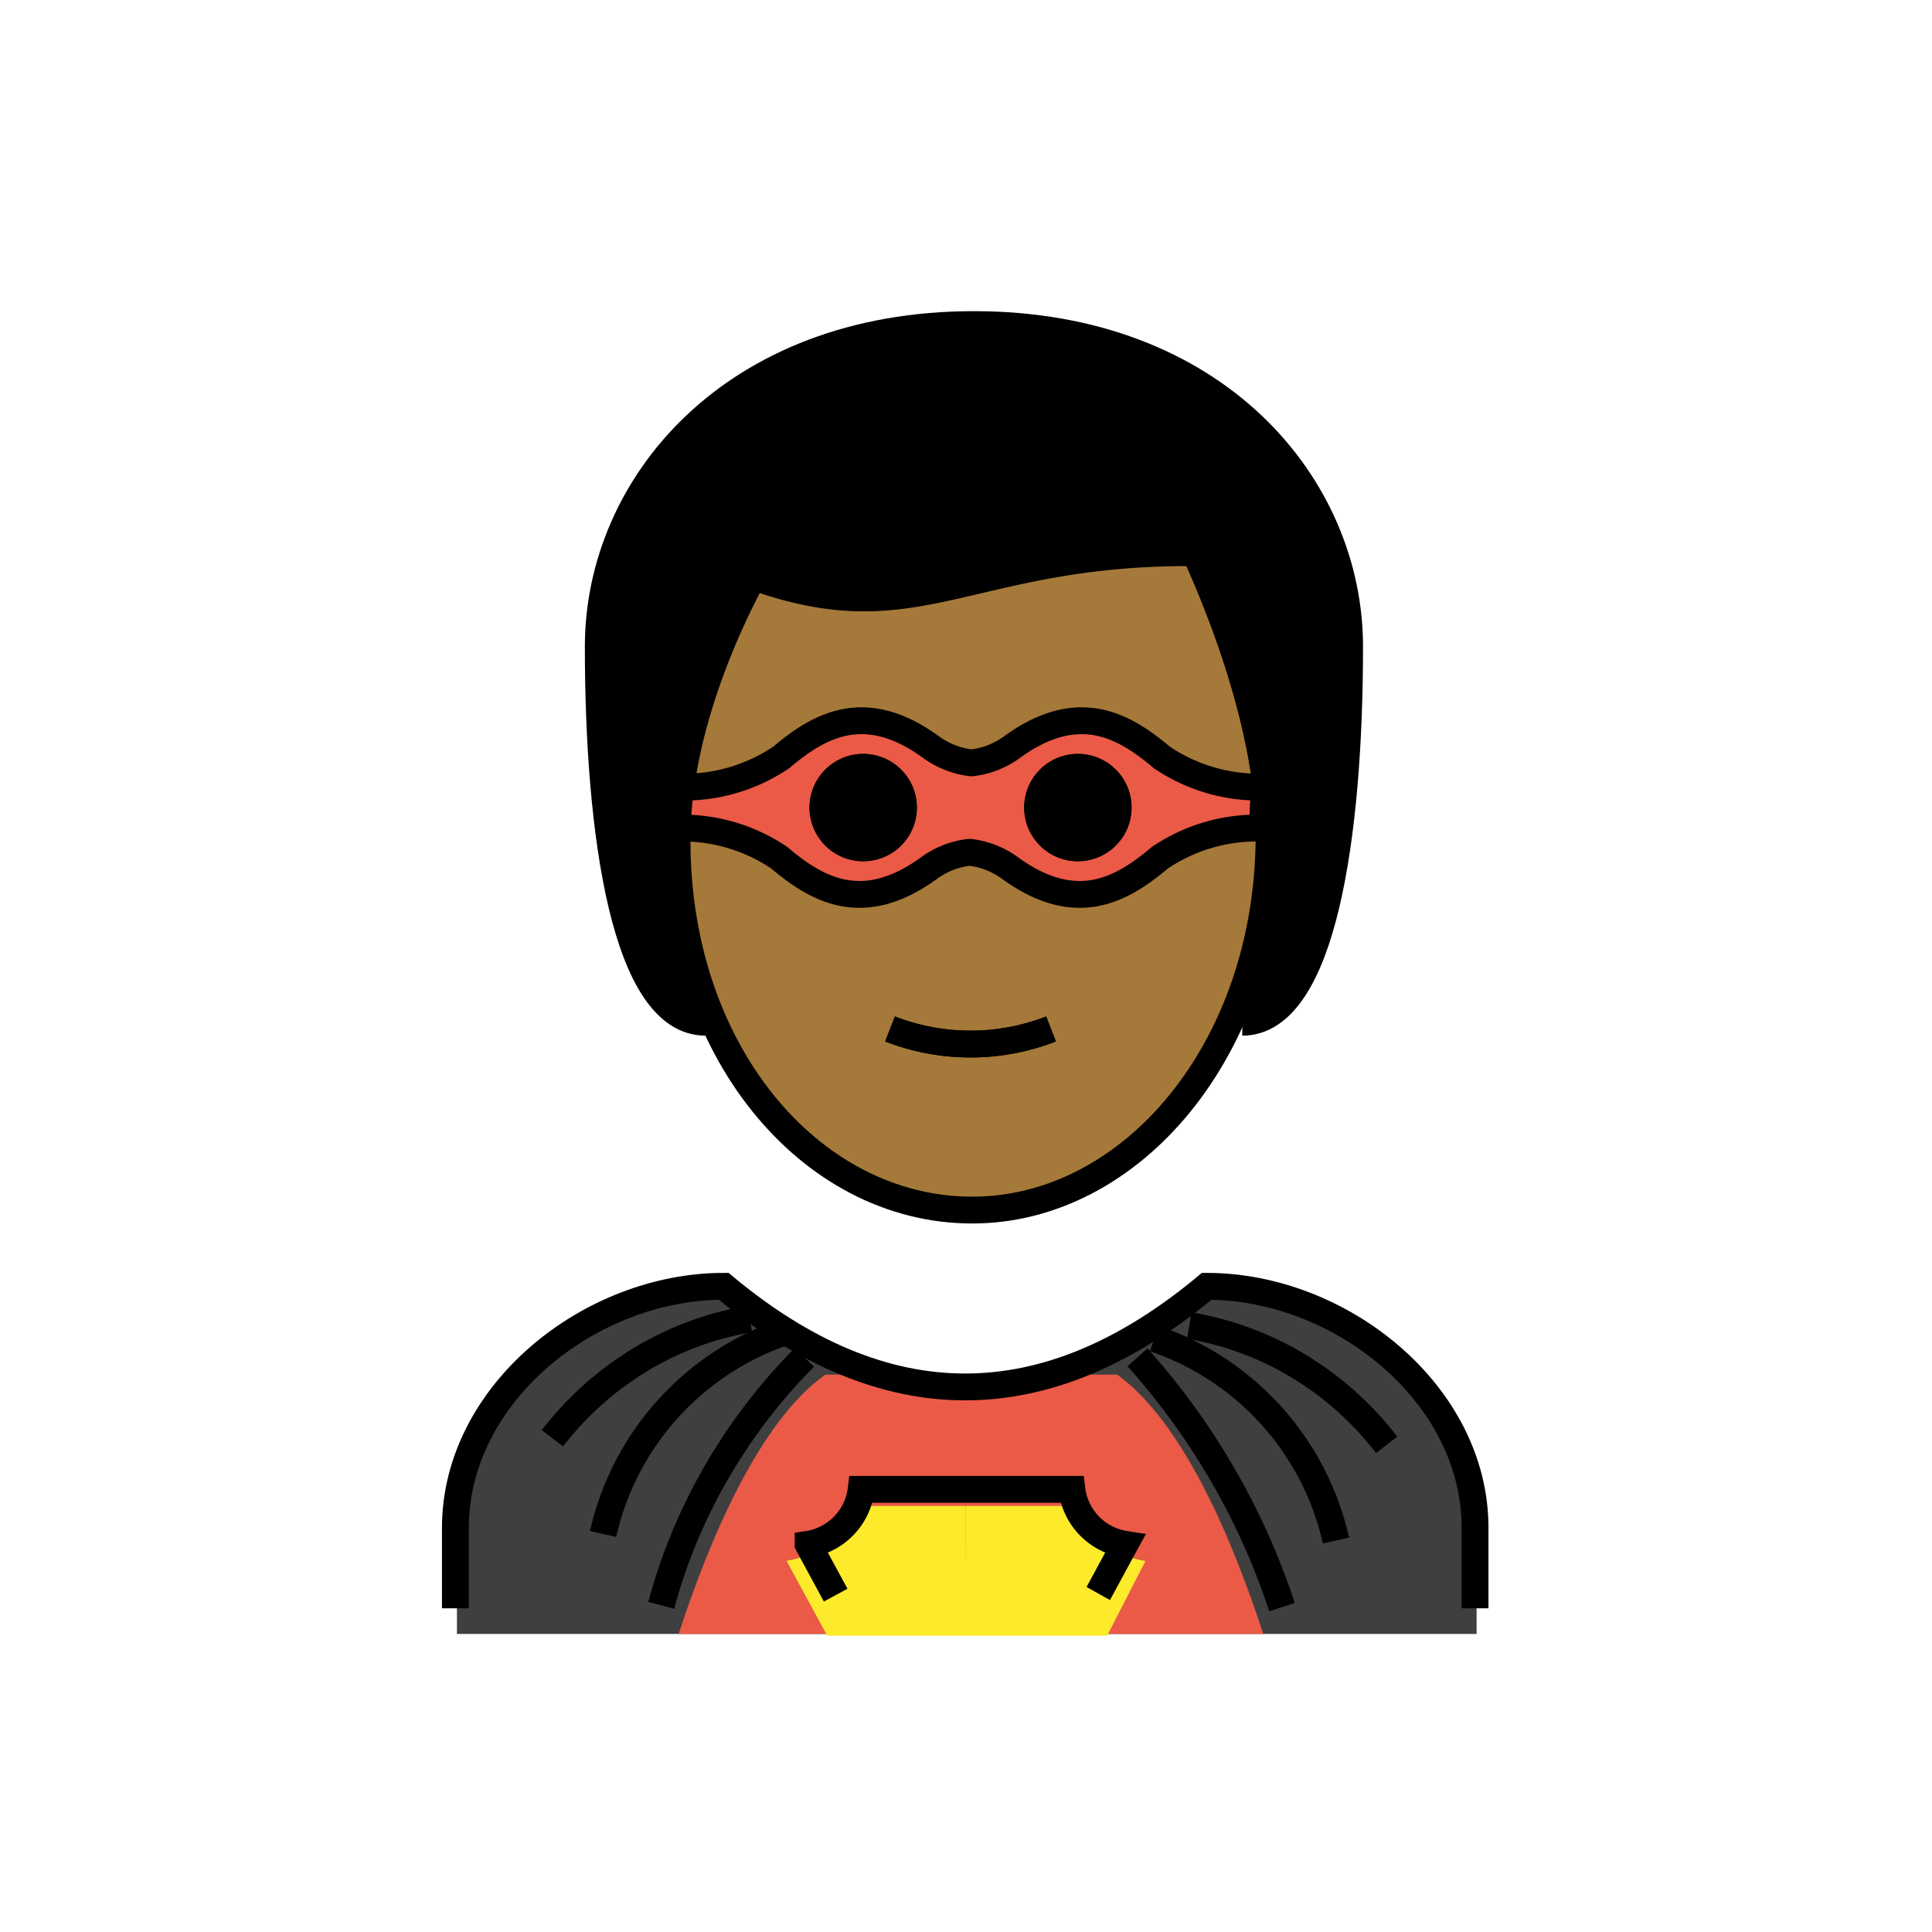 <svg id="emoji" viewBox="0 0 72 72" xmlns="http://www.w3.org/2000/svg" width="64" height="64">
  <g id="hair">
    <g id="hair-2">
      <path fill="#000000" d="M26.296,38.096c-3,0-4-7-4-14,0-6,5-12,14-12s14,6,14,12c0,7-1,14-4,14"/>
    </g>
  </g>
  <g id="skin">
    <g id="skin-2">
      <path fill="#a57939" d="M25.233,31.096c-.102,7.999,4.064,14,11,14,7.064,0,11.063-6,11.063-14,0-5-3-10-3-10-8,0-10,3-16,1A17.077,17.077,0,0,0,25.233,31.096Z"/>
    </g>
  </g>
  <g id="color">
    <path fill="#3f3f3f" d="M17.029,60.893V57.06c0-4.994,5.008-9,10-9q9,7.5,18,0c4.994,0,10,4.006,10,9v3.833Z"/>
    <path fill="#ea5a47" d="M47.078,60.893c-1.132-3.474-2.978-7.894-5.447-9.666H30.758c-2.478,1.757-4.33,6.183-5.467,9.666Z"/>
    <path fill="#fcea2b" d="M41.259,60.958q.715-1.393,1.43-2.786a2.883,2.883,0,0,1-1.543-.719,2.271,2.271,0,0,1-.705-1.329h-4.46q-.002,1.47-.004,2.94-.002-1.47-.004-2.94h-4.46a2.244,2.244,0,0,1-.182.609,2.326,2.326,0,0,1-.523.72,2.809,2.809,0,0,1-1.497.712q.759,1.396,1.517,2.793Z"/>
    <path fill="#ea5a47" d="M25.296,29.331a6.47,6.47,0,0,0,3.817-1.103c1.408-1.189,3.11-2.174,5.565-.399a3.157,3.157,0,0,0,1.528.601,3.157,3.157,0,0,0,1.528-.601c2.455-1.775,4.158-.79,5.565.399a6.47,6.47,0,0,0,3.817,1.103l-.073,1.53a6.47,6.47,0,0,0-3.817,1.103c-1.408,1.189-3.11,2.174-5.566.399a3.156,3.156,0,0,0-1.528-.601,3.157,3.157,0,0,0-1.528.601c-2.455,1.775-4.158.79-5.565-.399a6.47,6.47,0,0,0-3.817-1.103Z"/>
  </g>
  <g id="line">
    <path d="M42.169,30.096a2,2,0,1,1-2-2,2,2,0,0,1,2,2"/>
    <path d="M34.169,30.096a2,2,0,1,1-2-2,2,2,0,0,1,2,2"/>
    <path fill="none" stroke="#000" strokeLinecap="round" strokeLinejoin="round" strokeWidth="2" d="M33.169,38.346a8.274,8.274,0,0,0,6,0"/>
    <path fill="none" stroke="#000" strokeLinecap="round" strokeLinejoin="round" strokeWidth="2" d="M26.296,38.096c-3,0-4-7-4-14,0-6,5-12,14-12s14,6,14,12c0,7-1,14-4,14"/>
    <path fill="none" stroke="#000" strokeLinejoin="round" strokeWidth="2" d="M25.233,31.096c-.102,7.999,4.936,14,11,14,5.936,0,11.063-6,11.063-14,0-5-3-11-3-11-8,0-10,3-16,1C28.296,21.096,25.296,26.096,25.233,31.096Z"/>
    <path fill="none" stroke="#000" strokeLinecap="round" strokeLinejoin="round" strokeWidth="2" d="M33.169,38.346a8.274,8.274,0,0,0,6,0"/>
    <path d="M42.169,30.096a2,2,0,1,1-2-2,2,2,0,0,1,2,2"/>
    <path d="M34.169,30.096a2,2,0,1,1-2-2,2,2,0,0,1,2,2"/>
    <path fill="none" stroke="#000" strokeLinecap="round" strokeMiterlimit="10" strokeWidth="2" d="M20.587,53.601a11.896,11.896,0,0,1,4.048-3.359,11.752,11.752,0,0,1,3.307-1.088"/>
    <path fill="none" stroke="#000" strokeLinecap="round" strokeMiterlimit="10" strokeWidth="2" d="M29.246,49.641a10.357,10.357,0,0,0-6.771,7.526"/>
    <path fill="none" stroke="#000" strokeLinecap="round" strokeMiterlimit="10" strokeWidth="2" d="M51.677,53.845a11.896,11.896,0,0,0-4.048-3.359,11.752,11.752,0,0,0-3.307-1.088"/>
    <path fill="none" stroke="#000" strokeLinecap="round" strokeMiterlimit="10" strokeWidth="2" d="M43.018,49.884A10.357,10.357,0,0,1,49.789,57.41"/>
    <path fill="none" stroke="#000" strokeLinecap="round" strokeMiterlimit="10" strokeWidth="2" d="M29.979,50.583a21.015,21.015,0,0,0-4.293,6.281,20.571,20.571,0,0,0-1.043,2.962"/>
    <path fill="none" stroke="#000" strokeLinecap="round" strokeLinejoin="round" strokeWidth="2" d="M16.971,59.937v-3c0-4.994,5.008-9,10-9q9,7.5,18,0c4.994,0,10,4.006,10,9v3"/>
    <path fill="none" stroke="#000" strokeLinecap="round" strokeMiterlimit="10" strokeWidth="2" d="M42.392,50.583a26.435,26.435,0,0,1,4.19,6.312,26.104,26.104,0,0,1,1.195,2.998"/>
    <path fill="none" stroke="#000" strokeLinecap="round" strokeLinejoin="round" strokeWidth="2" d="M31.143,59.446l-1.027-1.895a2.36,2.36,0,0,0,1.977-2.047h7.854a2.36,2.36,0,0,0,1.977,2.047c-.028.051-.967,1.785-.995,1.835"/>
    <path fill="none" stroke="#000" strokeLinejoin="round" strokeWidth="2" d="M25.296,29.331a6.47,6.47,0,0,0,3.817-1.103c1.408-1.189,3.11-2.174,5.565-.399a3.157,3.157,0,0,0,1.528.601,3.157,3.157,0,0,0,1.528-.601c2.455-1.775,4.158-.79,5.565.399a6.47,6.47,0,0,0,3.817,1.103l-.073,1.53a6.47,6.47,0,0,0-3.817,1.103c-1.408,1.189-3.11,2.174-5.566.399a3.156,3.156,0,0,0-1.528-.601,3.157,3.157,0,0,0-1.528.601c-2.455,1.775-4.158.79-5.565-.399a6.47,6.47,0,0,0-3.817-1.103Z"/>
  </g>
</svg>
